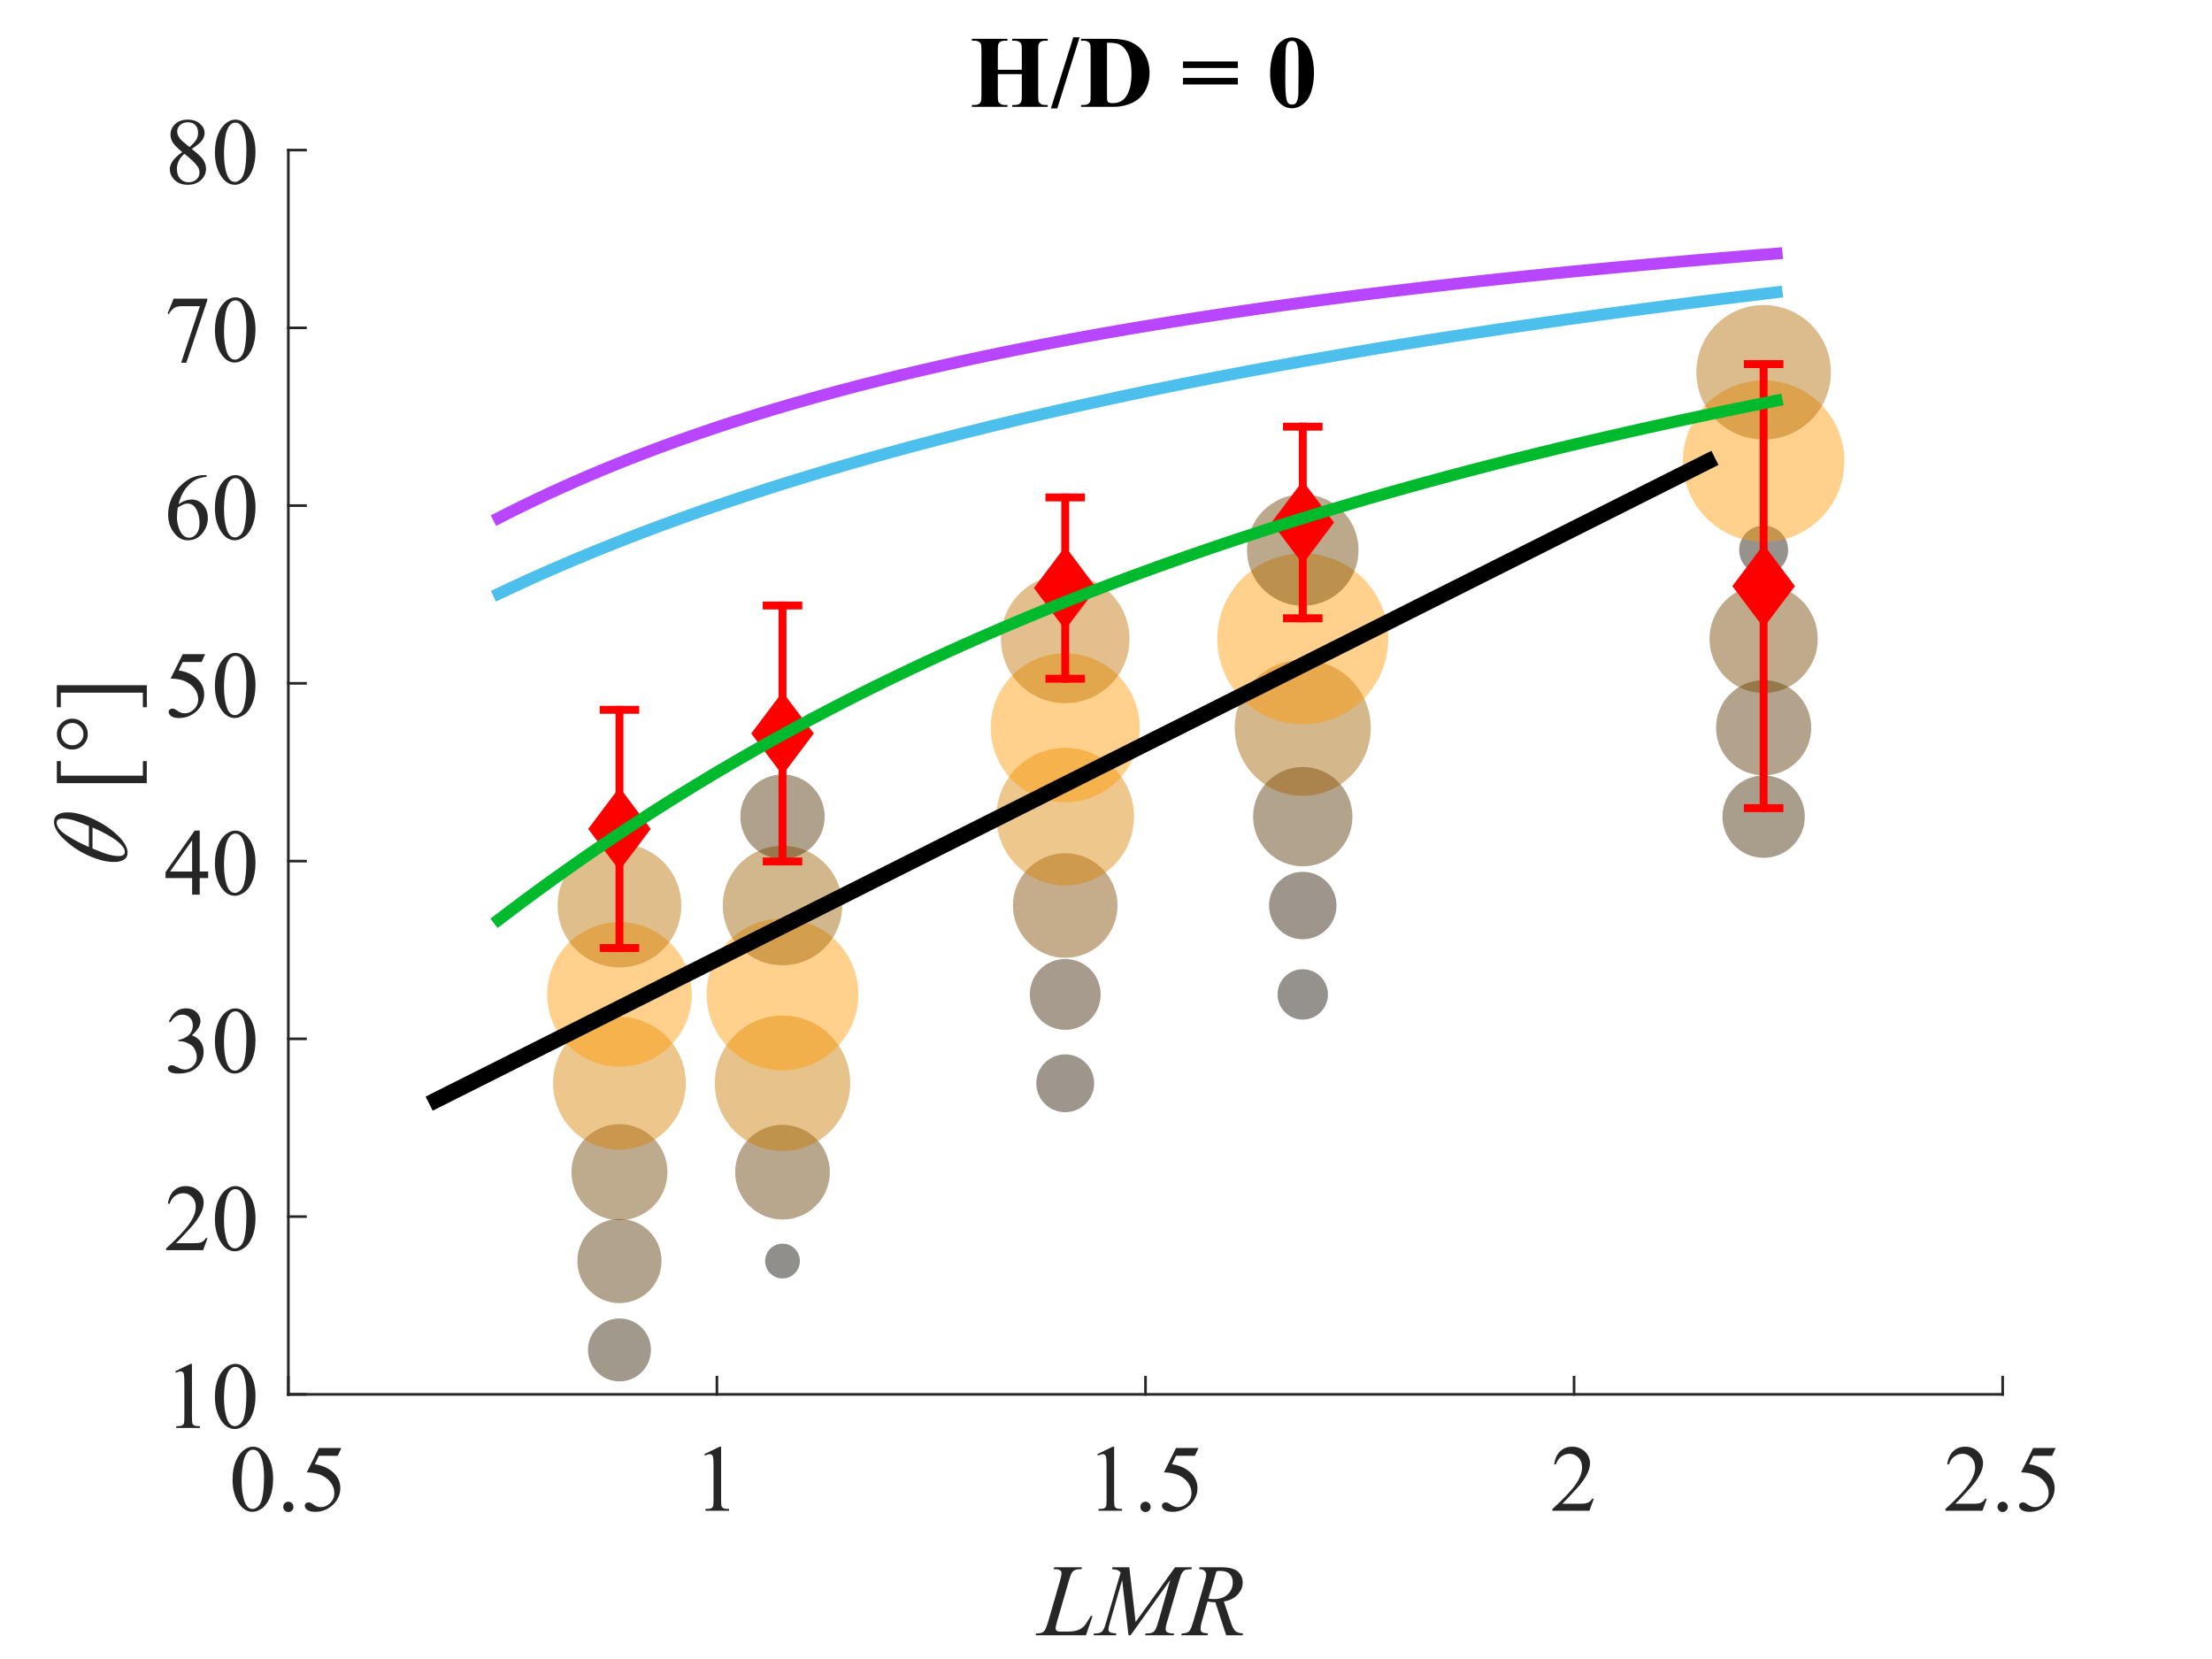 <?xml version="1.0"?>
<!DOCTYPE svg PUBLIC '-//W3C//DTD SVG 1.0//EN'
          'http://www.w3.org/TR/2001/REC-SVG-20010904/DTD/svg10.dtd'>
<svg xmlns:xlink="http://www.w3.org/1999/xlink" style="fill-opacity:1; color-rendering:auto; color-interpolation:auto; text-rendering:auto; stroke:black; stroke-linecap:square; stroke-miterlimit:10; shape-rendering:auto; stroke-opacity:1; fill:black; stroke-dasharray:none; font-weight:normal; stroke-width:1; font-family:'Dialog'; font-style:normal; stroke-linejoin:miter; font-size:12px; stroke-dashoffset:0; image-rendering:auto;" width="560" height="420" xmlns="http://www.w3.org/2000/svg"
><rect width="100%" height="100%" fill="#333333" stroke="none"/><!--Generated by the Batik Graphics2D SVG Generator--><defs id="genericDefs"
  /><g
  ><defs id="defs1"
    ><clipPath clipPathUnits="userSpaceOnUse" id="clipPath1"
      ><path d="M0 0 L560 0 L560 420 L0 420 L0 0 Z"
      /></clipPath
    ></defs
    ><g style="fill:white; stroke:white;"
    ><rect x="0" y="0" width="560" style="clip-path:url(#clipPath1); stroke:none;" height="420"
    /></g
    ><g style="fill:white; text-rendering:optimizeSpeed; color-rendering:optimizeSpeed; image-rendering:optimizeSpeed; shape-rendering:crispEdges; stroke:white; color-interpolation:sRGB;"
    ><rect x="0" width="560" height="420" y="0" style="stroke:none;"
      /><path style="stroke:none;" d="M73 353 L507 353 L507 38 L73 38 Z"
    /></g
    ><g style="fill:rgb(38,38,38); text-rendering:geometricPrecision; image-rendering:optimizeQuality; color-rendering:optimizeQuality; stroke-linejoin:round; stroke:rgb(38,38,38); color-interpolation:linearRGB; stroke-width:0.667;"
    ><line y2="353" style="fill:none;" x1="73" x2="507" y1="353"
      /><line y2="348.66" style="fill:none;" x1="73" x2="73" y1="353"
      /><line y2="348.66" style="fill:none;" x1="181.5" x2="181.5" y1="353"
      /><line y2="348.66" style="fill:none;" x1="290" x2="290" y1="353"
      /><line y2="348.66" style="fill:none;" x1="398.5" x2="398.5" y1="353"
      /><line y2="348.66" style="fill:none;" x1="507" x2="507" y1="353"
    /></g
    ><g transform="translate(73,360.467)" style="font-size:24px; fill:rgb(38,38,38); text-rendering:geometricPrecision; image-rendering:optimizeQuality; color-rendering:optimizeQuality; font-family:'Times New Roman'; stroke:rgb(38,38,38); color-interpolation:linearRGB;"
    ><path style="stroke:none;" d="M-14.125 14.141 Q-14.125 11.422 -13.305 9.461 Q-12.484 7.5 -11.125 6.547 Q-10.078 5.781 -8.953 5.781 Q-7.125 5.781 -5.672 7.641 Q-3.859 9.953 -3.859 13.906 Q-3.859 16.672 -4.656 18.602 Q-5.453 20.531 -6.688 21.406 Q-7.922 22.281 -9.062 22.281 Q-11.344 22.281 -12.859 19.594 Q-14.125 17.328 -14.125 14.141 ZM-11.828 14.438 Q-11.828 17.719 -11.031 19.797 Q-10.359 21.547 -9.031 21.547 Q-8.406 21.547 -7.727 20.977 Q-7.047 20.406 -6.688 19.062 Q-6.156 17.047 -6.156 13.391 Q-6.156 10.672 -6.719 8.844 Q-7.141 7.5 -7.797 6.938 Q-8.281 6.547 -8.969 6.547 Q-9.766 6.547 -10.375 7.266 Q-11.219 8.234 -11.523 10.32 Q-11.828 12.406 -11.828 14.438 ZM0 19.719 Q0.547 19.719 0.922 20.102 Q1.297 20.484 1.297 21.031 Q1.297 21.562 0.922 21.945 Q0.547 22.328 0 22.328 Q-0.531 22.328 -0.914 21.945 Q-1.297 21.562 -1.297 21.031 Q-1.297 20.469 -0.914 20.094 Q-0.531 19.719 0 19.719 ZM13.422 6.109 L12.5 8.094 L7.719 8.094 L6.688 10.234 Q9.781 10.688 11.609 12.547 Q13.156 14.141 13.156 16.297 Q13.156 17.547 12.648 18.609 Q12.141 19.672 11.367 20.422 Q10.594 21.172 9.641 21.641 Q8.297 22.281 6.875 22.281 Q5.453 22.281 4.805 21.797 Q4.156 21.312 4.156 20.719 Q4.156 20.391 4.422 20.141 Q4.688 19.891 5.094 19.891 Q5.406 19.891 5.633 19.984 Q5.859 20.078 6.406 20.469 Q7.297 21.078 8.188 21.078 Q9.562 21.078 10.602 20.039 Q11.641 19 11.641 17.516 Q11.641 16.062 10.711 14.82 Q9.781 13.578 8.156 12.891 Q6.875 12.359 4.672 12.281 L7.719 6.109 L13.422 6.109 Z"
    /></g
    ><g transform="translate(181.5,360.467)" style="font-size:24px; fill:rgb(38,38,38); text-rendering:geometricPrecision; image-rendering:optimizeQuality; color-rendering:optimizeQuality; font-family:'Times New Roman'; stroke:rgb(38,38,38); color-interpolation:linearRGB;"
    ><path style="stroke:none;" d="M-3.188 7.672 L0.688 5.781 L1.062 5.781 L1.062 19.203 Q1.062 20.531 1.18 20.859 Q1.297 21.188 1.648 21.367 Q2 21.547 3.078 21.562 L3.078 22 L-2.906 22 L-2.906 21.562 Q-1.781 21.547 -1.453 21.375 Q-1.125 21.203 -0.992 20.914 Q-0.859 20.625 -0.859 19.203 L-0.859 10.625 Q-0.859 8.891 -0.984 8.391 Q-1.062 8.016 -1.281 7.844 Q-1.5 7.672 -1.797 7.672 Q-2.234 7.672 -3.016 8.031 L-3.188 7.672 Z"
    /></g
    ><g transform="translate(290,360.467)" style="font-size:24px; fill:rgb(38,38,38); text-rendering:geometricPrecision; image-rendering:optimizeQuality; color-rendering:optimizeQuality; font-family:'Times New Roman'; stroke:rgb(38,38,38); color-interpolation:linearRGB;"
    ><path style="stroke:none;" d="M-12.188 7.672 L-8.312 5.781 L-7.938 5.781 L-7.938 19.203 Q-7.938 20.531 -7.82 20.859 Q-7.703 21.188 -7.352 21.367 Q-7 21.547 -5.922 21.562 L-5.922 22 L-11.906 22 L-11.906 21.562 Q-10.781 21.547 -10.453 21.375 Q-10.125 21.203 -9.992 20.914 Q-9.859 20.625 -9.859 19.203 L-9.859 10.625 Q-9.859 8.891 -9.984 8.391 Q-10.062 8.016 -10.281 7.844 Q-10.5 7.672 -10.797 7.672 Q-11.234 7.672 -12.016 8.031 L-12.188 7.672 ZM0 19.719 Q0.547 19.719 0.922 20.102 Q1.297 20.484 1.297 21.031 Q1.297 21.562 0.922 21.945 Q0.547 22.328 0 22.328 Q-0.531 22.328 -0.914 21.945 Q-1.297 21.562 -1.297 21.031 Q-1.297 20.469 -0.914 20.094 Q-0.531 19.719 0 19.719 ZM13.422 6.109 L12.5 8.094 L7.719 8.094 L6.688 10.234 Q9.781 10.688 11.609 12.547 Q13.156 14.141 13.156 16.297 Q13.156 17.547 12.648 18.609 Q12.141 19.672 11.367 20.422 Q10.594 21.172 9.641 21.641 Q8.297 22.281 6.875 22.281 Q5.453 22.281 4.805 21.797 Q4.156 21.312 4.156 20.719 Q4.156 20.391 4.422 20.141 Q4.688 19.891 5.094 19.891 Q5.406 19.891 5.633 19.984 Q5.859 20.078 6.406 20.469 Q7.297 21.078 8.188 21.078 Q9.562 21.078 10.602 20.039 Q11.641 19 11.641 17.516 Q11.641 16.062 10.711 14.82 Q9.781 13.578 8.156 12.891 Q6.875 12.359 4.672 12.281 L7.719 6.109 L13.422 6.109 Z"
    /></g
    ><g transform="translate(398.5,360.467)" style="font-size:24px; fill:rgb(38,38,38); text-rendering:geometricPrecision; image-rendering:optimizeQuality; color-rendering:optimizeQuality; font-family:'Times New Roman'; stroke:rgb(38,38,38); color-interpolation:linearRGB;"
    ><path style="stroke:none;" d="M5 18.938 L3.891 22 L-5.484 22 L-5.484 21.562 Q-1.344 17.797 0.344 15.406 Q2.031 13.016 2.031 11.031 Q2.031 9.516 1.102 8.547 Q0.172 7.578 -1.109 7.578 Q-2.281 7.578 -3.211 8.258 Q-4.141 8.938 -4.594 10.266 L-5.031 10.266 Q-4.734 8.094 -3.523 6.938 Q-2.312 5.781 -0.484 5.781 Q1.438 5.781 2.734 7.023 Q4.031 8.266 4.031 9.953 Q4.031 11.156 3.469 12.359 Q2.609 14.266 0.656 16.391 Q-2.266 19.578 -2.984 20.234 L1.156 20.234 Q2.422 20.234 2.938 20.141 Q3.453 20.047 3.859 19.758 Q4.266 19.469 4.578 18.938 L5 18.938 Z"
    /></g
    ><g transform="translate(507,360.467)" style="font-size:24px; fill:rgb(38,38,38); text-rendering:geometricPrecision; image-rendering:optimizeQuality; color-rendering:optimizeQuality; font-family:'Times New Roman'; stroke:rgb(38,38,38); color-interpolation:linearRGB;"
    ><path style="stroke:none;" d="M-4 18.938 L-5.109 22 L-14.484 22 L-14.484 21.562 Q-10.344 17.797 -8.656 15.406 Q-6.969 13.016 -6.969 11.031 Q-6.969 9.516 -7.898 8.547 Q-8.828 7.578 -10.109 7.578 Q-11.281 7.578 -12.211 8.258 Q-13.141 8.938 -13.594 10.266 L-14.031 10.266 Q-13.734 8.094 -12.523 6.938 Q-11.312 5.781 -9.484 5.781 Q-7.562 5.781 -6.266 7.023 Q-4.969 8.266 -4.969 9.953 Q-4.969 11.156 -5.531 12.359 Q-6.391 14.266 -8.344 16.391 Q-11.266 19.578 -11.984 20.234 L-7.844 20.234 Q-6.578 20.234 -6.062 20.141 Q-5.547 20.047 -5.141 19.758 Q-4.734 19.469 -4.422 18.938 L-4 18.938 ZM0 19.719 Q0.547 19.719 0.922 20.102 Q1.297 20.484 1.297 21.031 Q1.297 21.562 0.922 21.945 Q0.547 22.328 0 22.328 Q-0.531 22.328 -0.914 21.945 Q-1.297 21.562 -1.297 21.031 Q-1.297 20.469 -0.914 20.094 Q-0.531 19.719 0 19.719 ZM13.422 6.109 L12.5 8.094 L7.719 8.094 L6.688 10.234 Q9.781 10.688 11.609 12.547 Q13.156 14.141 13.156 16.297 Q13.156 17.547 12.648 18.609 Q12.141 19.672 11.367 20.422 Q10.594 21.172 9.641 21.641 Q8.297 22.281 6.875 22.281 Q5.453 22.281 4.805 21.797 Q4.156 21.312 4.156 20.719 Q4.156 20.391 4.422 20.141 Q4.688 19.891 5.094 19.891 Q5.406 19.891 5.633 19.984 Q5.859 20.078 6.406 20.469 Q7.297 21.078 8.188 21.078 Q9.562 21.078 10.602 20.039 Q11.641 19 11.641 17.516 Q11.641 16.062 10.711 14.82 Q9.781 13.578 8.156 12.891 Q6.875 12.359 4.672 12.281 L7.719 6.109 L13.422 6.109 Z"
    /></g
    ><g transform="translate(263,414)" style="font-size:26.4px; fill:rgb(38,38,38); text-rendering:geometricPrecision; image-rendering:optimizeQuality; color-rendering:optimizeQuality; font-family:'Times New Roman'; font-style:italic; stroke:rgb(38,38,38); color-interpolation:linearRGB;"
    ><path style="stroke:none;" d="M11.922 0 L-0.844 0 L-0.656 -0.469 Q0.359 -0.5 0.703 -0.641 Q1.234 -0.859 1.484 -1.234 Q1.875 -1.812 2.328 -3.344 L5.359 -13.812 Q5.734 -15.109 5.734 -15.719 Q5.734 -16.203 5.391 -16.469 Q5.047 -16.734 4.078 -16.734 Q3.859 -16.734 3.734 -16.75 L3.891 -17.219 L10.906 -17.219 L10.797 -16.75 Q9.625 -16.75 9.133 -16.516 Q8.641 -16.281 8.297 -15.766 Q8.078 -15.422 7.547 -13.641 L4.578 -3.344 Q4.234 -2.172 4.234 -1.719 Q4.234 -1.406 4.578 -1.125 Q4.781 -0.938 5.547 -0.938 L7.219 -0.938 Q9.031 -0.938 10.094 -1.391 Q10.875 -1.734 11.547 -2.422 Q11.891 -2.812 12.797 -4.312 L13.125 -4.891 L13.594 -4.891 L11.922 0 ZM22.903 -17.219 L24.497 -3.359 L34.481 -17.219 L38.684 -17.219 L38.684 -16.75 Q37.325 -16.656 37.075 -16.562 Q36.653 -16.406 36.309 -15.906 Q35.965 -15.406 35.559 -14 L32.372 -3.078 Q32.09 -2.141 32.09 -1.594 Q32.09 -1.094 32.434 -0.844 Q32.919 -0.469 33.95 -0.469 L34.262 -0.469 L34.137 0 L26.887 0 L27.028 -0.469 L27.372 -0.469 Q28.325 -0.469 28.84 -0.75 Q29.231 -0.953 29.544 -1.516 Q29.856 -2.078 30.419 -4.031 L33.262 -14 L23.215 0 L22.7 0 L21.09 -14 L18.028 -3.359 Q17.622 -2 17.622 -1.531 Q17.622 -1.047 17.965 -0.805 Q18.309 -0.562 19.637 -0.469 L19.497 0 L13.825 0 L13.95 -0.469 L14.293 -0.469 Q15.559 -0.469 16.122 -1.109 Q16.528 -1.562 16.965 -3.078 L20.715 -15.922 Q20.294 -16.359 19.911 -16.508 Q19.528 -16.656 18.497 -16.75 L18.637 -17.219 L22.903 -17.219 ZM47.436 0 L44.686 -8.359 Q43.717 -8.359 42.702 -8.562 L41.217 -3.359 Q40.936 -2.344 40.936 -1.641 Q40.936 -1.109 41.295 -0.797 Q41.577 -0.578 42.827 -0.469 L42.702 0 L36.045 0 L36.186 -0.469 Q37.123 -0.516 37.452 -0.656 Q37.967 -0.875 38.217 -1.25 Q38.623 -1.844 39.061 -3.359 L42.077 -13.75 Q42.373 -14.797 42.373 -15.359 Q42.373 -15.953 41.897 -16.359 Q41.42 -16.766 40.53 -16.75 L40.686 -17.219 L46.295 -17.219 Q49.123 -17.219 50.366 -16.148 Q51.608 -15.078 51.608 -13.344 Q51.608 -11.688 50.334 -10.305 Q49.061 -8.922 46.827 -8.562 L48.514 -3.516 Q49.123 -1.656 49.733 -1.102 Q50.342 -0.547 51.702 -0.469 L51.561 0 L47.436 0 ZM42.92 -9.281 Q43.733 -9.172 44.373 -9.172 Q46.561 -9.172 47.827 -10.383 Q49.092 -11.594 49.092 -13.391 Q49.092 -14.797 48.303 -15.547 Q47.514 -16.297 45.92 -16.297 Q45.514 -16.297 44.952 -16.203 L42.92 -9.281 Z"
    /></g
    ><g style="fill:rgb(38,38,38); text-rendering:geometricPrecision; image-rendering:optimizeQuality; color-rendering:optimizeQuality; stroke-linejoin:round; stroke:rgb(38,38,38); color-interpolation:linearRGB; stroke-width:0.667;"
    ><line y2="38" style="fill:none;" x1="73" x2="73" y1="353"
      /><line y2="353" style="fill:none;" x1="73" x2="77.34" y1="353"
      /><line y2="308" style="fill:none;" x1="73" x2="77.34" y1="308"
      /><line y2="263" style="fill:none;" x1="73" x2="77.34" y1="263"
      /><line y2="218" style="fill:none;" x1="73" x2="77.34" y1="218"
      /><line y2="173" style="fill:none;" x1="73" x2="77.34" y1="173"
      /><line y2="128" style="fill:none;" x1="73" x2="77.34" y1="128"
      /><line y2="83" style="fill:none;" x1="73" x2="77.34" y1="83"
      /><line y2="38" style="fill:none;" x1="73" x2="77.34" y1="38"
    /></g
    ><g transform="translate(65.533,353)" style="font-size:24px; fill:rgb(38,38,38); text-rendering:geometricPrecision; image-rendering:optimizeQuality; color-rendering:optimizeQuality; font-family:'Times New Roman'; stroke:rgb(38,38,38); color-interpolation:linearRGB;"
    ><path style="stroke:none;" d="M-21.188 -5.828 L-17.312 -7.719 L-16.938 -7.719 L-16.938 5.703 Q-16.938 7.031 -16.82 7.359 Q-16.703 7.688 -16.352 7.867 Q-16 8.047 -14.922 8.062 L-14.922 8.5 L-20.906 8.5 L-20.906 8.062 Q-19.781 8.047 -19.453 7.875 Q-19.125 7.703 -18.992 7.414 Q-18.859 7.125 -18.859 5.703 L-18.859 -2.875 Q-18.859 -4.609 -18.984 -5.109 Q-19.062 -5.484 -19.281 -5.656 Q-19.5 -5.828 -19.797 -5.828 Q-20.234 -5.828 -21.016 -5.469 L-21.188 -5.828 ZM-11.125 0.641 Q-11.125 -2.078 -10.305 -4.039 Q-9.484 -6 -8.125 -6.953 Q-7.078 -7.719 -5.953 -7.719 Q-4.125 -7.719 -2.672 -5.859 Q-0.859 -3.547 -0.859 0.406 Q-0.859 3.172 -1.656 5.102 Q-2.453 7.031 -3.688 7.906 Q-4.922 8.781 -6.062 8.781 Q-8.344 8.781 -9.859 6.094 Q-11.125 3.828 -11.125 0.641 ZM-8.828 0.938 Q-8.828 4.219 -8.031 6.297 Q-7.359 8.047 -6.031 8.047 Q-5.406 8.047 -4.727 7.477 Q-4.047 6.906 -3.688 5.562 Q-3.156 3.547 -3.156 -0.109 Q-3.156 -2.828 -3.719 -4.656 Q-4.141 -6 -4.797 -6.562 Q-5.281 -6.953 -5.969 -6.953 Q-6.766 -6.953 -7.375 -6.234 Q-8.219 -5.266 -8.523 -3.18 Q-8.828 -1.094 -8.828 0.938 Z"
    /></g
    ><g transform="translate(65.533,308)" style="font-size:24px; fill:rgb(38,38,38); text-rendering:geometricPrecision; image-rendering:optimizeQuality; color-rendering:optimizeQuality; font-family:'Times New Roman'; stroke:rgb(38,38,38); color-interpolation:linearRGB;"
    ><path style="stroke:none;" d="M-13 5.438 L-14.109 8.5 L-23.484 8.5 L-23.484 8.062 Q-19.344 4.297 -17.656 1.906 Q-15.969 -0.484 -15.969 -2.469 Q-15.969 -3.984 -16.898 -4.953 Q-17.828 -5.922 -19.109 -5.922 Q-20.281 -5.922 -21.211 -5.242 Q-22.141 -4.562 -22.594 -3.234 L-23.031 -3.234 Q-22.734 -5.406 -21.523 -6.562 Q-20.312 -7.719 -18.484 -7.719 Q-16.562 -7.719 -15.266 -6.477 Q-13.969 -5.234 -13.969 -3.547 Q-13.969 -2.344 -14.531 -1.141 Q-15.391 0.766 -17.344 2.891 Q-20.266 6.078 -20.984 6.734 L-16.844 6.734 Q-15.578 6.734 -15.062 6.641 Q-14.547 6.547 -14.141 6.258 Q-13.734 5.969 -13.422 5.438 L-13 5.438 ZM-11.125 0.641 Q-11.125 -2.078 -10.305 -4.039 Q-9.484 -6 -8.125 -6.953 Q-7.078 -7.719 -5.953 -7.719 Q-4.125 -7.719 -2.672 -5.859 Q-0.859 -3.547 -0.859 0.406 Q-0.859 3.172 -1.656 5.102 Q-2.453 7.031 -3.688 7.906 Q-4.922 8.781 -6.062 8.781 Q-8.344 8.781 -9.859 6.094 Q-11.125 3.828 -11.125 0.641 ZM-8.828 0.938 Q-8.828 4.219 -8.031 6.297 Q-7.359 8.047 -6.031 8.047 Q-5.406 8.047 -4.727 7.477 Q-4.047 6.906 -3.688 5.562 Q-3.156 3.547 -3.156 -0.109 Q-3.156 -2.828 -3.719 -4.656 Q-4.141 -6 -4.797 -6.562 Q-5.281 -6.953 -5.969 -6.953 Q-6.766 -6.953 -7.375 -6.234 Q-8.219 -5.266 -8.523 -3.18 Q-8.828 -1.094 -8.828 0.938 Z"
    /></g
    ><g transform="translate(65.533,263)" style="font-size:24px; fill:rgb(38,38,38); text-rendering:geometricPrecision; image-rendering:optimizeQuality; color-rendering:optimizeQuality; font-family:'Times New Roman'; stroke:rgb(38,38,38); color-interpolation:linearRGB;"
    ><path style="stroke:none;" d="M-22.781 -4.375 Q-22.094 -5.969 -21.062 -6.844 Q-20.031 -7.719 -18.484 -7.719 Q-16.562 -7.719 -15.547 -6.484 Q-14.781 -5.547 -14.781 -4.5 Q-14.781 -2.766 -16.953 -0.906 Q-15.484 -0.344 -14.734 0.727 Q-13.984 1.797 -13.984 3.234 Q-13.984 5.297 -15.297 6.812 Q-17.016 8.781 -20.266 8.781 Q-21.859 8.781 -22.445 8.383 Q-23.031 7.984 -23.031 7.531 Q-23.031 7.188 -22.75 6.93 Q-22.469 6.672 -22.094 6.672 Q-21.797 6.672 -21.484 6.766 Q-21.297 6.828 -20.594 7.195 Q-19.891 7.562 -19.609 7.625 Q-19.188 7.766 -18.688 7.766 Q-17.5 7.766 -16.609 6.836 Q-15.719 5.906 -15.719 4.641 Q-15.719 3.719 -16.141 2.844 Q-16.438 2.188 -16.797 1.844 Q-17.312 1.375 -18.188 0.992 Q-19.062 0.609 -19.984 0.609 L-20.359 0.609 L-20.359 0.266 Q-19.422 0.141 -18.492 -0.406 Q-17.562 -0.953 -17.141 -1.727 Q-16.719 -2.5 -16.719 -3.438 Q-16.719 -4.641 -17.477 -5.383 Q-18.234 -6.125 -19.359 -6.125 Q-21.172 -6.125 -22.391 -4.188 L-22.781 -4.375 ZM-11.125 0.641 Q-11.125 -2.078 -10.305 -4.039 Q-9.484 -6 -8.125 -6.953 Q-7.078 -7.719 -5.953 -7.719 Q-4.125 -7.719 -2.672 -5.859 Q-0.859 -3.547 -0.859 0.406 Q-0.859 3.172 -1.656 5.102 Q-2.453 7.031 -3.688 7.906 Q-4.922 8.781 -6.062 8.781 Q-8.344 8.781 -9.859 6.094 Q-11.125 3.828 -11.125 0.641 ZM-8.828 0.938 Q-8.828 4.219 -8.031 6.297 Q-7.359 8.047 -6.031 8.047 Q-5.406 8.047 -4.727 7.477 Q-4.047 6.906 -3.688 5.562 Q-3.156 3.547 -3.156 -0.109 Q-3.156 -2.828 -3.719 -4.656 Q-4.141 -6 -4.797 -6.562 Q-5.281 -6.953 -5.969 -6.953 Q-6.766 -6.953 -7.375 -6.234 Q-8.219 -5.266 -8.523 -3.18 Q-8.828 -1.094 -8.828 0.938 Z"
    /></g
    ><g transform="translate(65.533,218)" style="font-size:24px; fill:rgb(38,38,38); text-rendering:geometricPrecision; image-rendering:optimizeQuality; color-rendering:optimizeQuality; font-family:'Times New Roman'; stroke:rgb(38,38,38); color-interpolation:linearRGB;"
    ><path style="stroke:none;" d="M-12.828 2.641 L-12.828 4.297 L-14.969 4.297 L-14.969 8.5 L-16.891 8.5 L-16.891 4.297 L-23.625 4.297 L-23.625 2.797 L-16.25 -7.719 L-14.969 -7.719 L-14.969 2.641 L-12.828 2.641 ZM-16.891 2.641 L-16.891 -5.25 L-22.469 2.641 L-16.891 2.641 ZM-11.125 0.641 Q-11.125 -2.078 -10.305 -4.039 Q-9.484 -6 -8.125 -6.953 Q-7.078 -7.719 -5.953 -7.719 Q-4.125 -7.719 -2.672 -5.859 Q-0.859 -3.547 -0.859 0.406 Q-0.859 3.172 -1.656 5.102 Q-2.453 7.031 -3.688 7.906 Q-4.922 8.781 -6.062 8.781 Q-8.344 8.781 -9.859 6.094 Q-11.125 3.828 -11.125 0.641 ZM-8.828 0.938 Q-8.828 4.219 -8.031 6.297 Q-7.359 8.047 -6.031 8.047 Q-5.406 8.047 -4.727 7.477 Q-4.047 6.906 -3.688 5.562 Q-3.156 3.547 -3.156 -0.109 Q-3.156 -2.828 -3.719 -4.656 Q-4.141 -6 -4.797 -6.562 Q-5.281 -6.953 -5.969 -6.953 Q-6.766 -6.953 -7.375 -6.234 Q-8.219 -5.266 -8.523 -3.18 Q-8.828 -1.094 -8.828 0.938 Z"
    /></g
    ><g transform="translate(65.533,173)" style="font-size:24px; fill:rgb(38,38,38); text-rendering:geometricPrecision; image-rendering:optimizeQuality; color-rendering:optimizeQuality; font-family:'Times New Roman'; stroke:rgb(38,38,38); color-interpolation:linearRGB;"
    ><path style="stroke:none;" d="M-13.578 -7.391 L-14.5 -5.406 L-19.281 -5.406 L-20.312 -3.266 Q-17.219 -2.812 -15.391 -0.953 Q-13.844 0.641 -13.844 2.797 Q-13.844 4.047 -14.352 5.109 Q-14.859 6.172 -15.633 6.922 Q-16.406 7.672 -17.359 8.141 Q-18.703 8.781 -20.125 8.781 Q-21.547 8.781 -22.195 8.297 Q-22.844 7.812 -22.844 7.219 Q-22.844 6.891 -22.578 6.641 Q-22.312 6.391 -21.906 6.391 Q-21.594 6.391 -21.367 6.484 Q-21.141 6.578 -20.594 6.969 Q-19.703 7.578 -18.812 7.578 Q-17.438 7.578 -16.398 6.539 Q-15.359 5.5 -15.359 4.016 Q-15.359 2.562 -16.289 1.32 Q-17.219 0.078 -18.844 -0.609 Q-20.125 -1.141 -22.328 -1.219 L-19.281 -7.391 L-13.578 -7.391 ZM-11.125 0.641 Q-11.125 -2.078 -10.305 -4.039 Q-9.484 -6 -8.125 -6.953 Q-7.078 -7.719 -5.953 -7.719 Q-4.125 -7.719 -2.672 -5.859 Q-0.859 -3.547 -0.859 0.406 Q-0.859 3.172 -1.656 5.102 Q-2.453 7.031 -3.688 7.906 Q-4.922 8.781 -6.062 8.781 Q-8.344 8.781 -9.859 6.094 Q-11.125 3.828 -11.125 0.641 ZM-8.828 0.938 Q-8.828 4.219 -8.031 6.297 Q-7.359 8.047 -6.031 8.047 Q-5.406 8.047 -4.727 7.477 Q-4.047 6.906 -3.688 5.562 Q-3.156 3.547 -3.156 -0.109 Q-3.156 -2.828 -3.719 -4.656 Q-4.141 -6 -4.797 -6.562 Q-5.281 -6.953 -5.969 -6.953 Q-6.766 -6.953 -7.375 -6.234 Q-8.219 -5.266 -8.523 -3.18 Q-8.828 -1.094 -8.828 0.938 Z"
    /></g
    ><g transform="translate(65.533,128)" style="font-size:24px; fill:rgb(38,38,38); text-rendering:geometricPrecision; image-rendering:optimizeQuality; color-rendering:optimizeQuality; font-family:'Times New Roman'; stroke:rgb(38,38,38); color-interpolation:linearRGB;"
    ><path style="stroke:none;" d="M-13.234 -7.719 L-13.234 -7.281 Q-14.781 -7.141 -15.766 -6.672 Q-16.75 -6.203 -17.703 -5.258 Q-18.656 -4.312 -19.281 -3.148 Q-19.906 -1.984 -20.328 -0.375 Q-18.641 -1.531 -16.938 -1.531 Q-15.312 -1.531 -14.117 -0.219 Q-12.922 1.094 -12.922 3.156 Q-12.922 5.141 -14.125 6.781 Q-15.578 8.781 -17.969 8.781 Q-19.609 8.781 -20.734 7.703 Q-22.969 5.609 -22.969 2.266 Q-22.969 0.125 -22.109 -1.797 Q-21.25 -3.719 -19.664 -5.203 Q-18.078 -6.688 -16.625 -7.203 Q-15.172 -7.719 -13.922 -7.719 L-13.234 -7.719 ZM-20.531 0.484 Q-20.734 2.062 -20.734 3.031 Q-20.734 4.156 -20.32 5.477 Q-19.906 6.797 -19.094 7.578 Q-18.484 8.125 -17.641 8.125 Q-16.609 8.125 -15.812 7.164 Q-15.016 6.203 -15.016 4.422 Q-15.016 2.422 -15.812 0.953 Q-16.609 -0.516 -18.062 -0.516 Q-18.516 -0.516 -19.023 -0.328 Q-19.531 -0.141 -20.531 0.484 ZM-11.125 0.641 Q-11.125 -2.078 -10.305 -4.039 Q-9.484 -6 -8.125 -6.953 Q-7.078 -7.719 -5.953 -7.719 Q-4.125 -7.719 -2.672 -5.859 Q-0.859 -3.547 -0.859 0.406 Q-0.859 3.172 -1.656 5.102 Q-2.453 7.031 -3.688 7.906 Q-4.922 8.781 -6.062 8.781 Q-8.344 8.781 -9.859 6.094 Q-11.125 3.828 -11.125 0.641 ZM-8.828 0.938 Q-8.828 4.219 -8.031 6.297 Q-7.359 8.047 -6.031 8.047 Q-5.406 8.047 -4.727 7.477 Q-4.047 6.906 -3.688 5.562 Q-3.156 3.547 -3.156 -0.109 Q-3.156 -2.828 -3.719 -4.656 Q-4.141 -6 -4.797 -6.562 Q-5.281 -6.953 -5.969 -6.953 Q-6.766 -6.953 -7.375 -6.234 Q-8.219 -5.266 -8.523 -3.18 Q-8.828 -1.094 -8.828 0.938 Z"
    /></g
    ><g transform="translate(65.533,83)" style="font-size:24px; fill:rgb(38,38,38); text-rendering:geometricPrecision; image-rendering:optimizeQuality; color-rendering:optimizeQuality; font-family:'Times New Roman'; stroke:rgb(38,38,38); color-interpolation:linearRGB;"
    ><path style="stroke:none;" d="M-21.578 -7.391 L-13.062 -7.391 L-13.062 -6.953 L-18.359 8.828 L-19.672 8.828 L-14.922 -5.484 L-19.297 -5.484 Q-20.625 -5.484 -21.188 -5.172 Q-22.172 -4.625 -22.766 -3.5 L-23.109 -3.625 L-21.578 -7.391 ZM-11.125 0.641 Q-11.125 -2.078 -10.305 -4.039 Q-9.484 -6 -8.125 -6.953 Q-7.078 -7.719 -5.953 -7.719 Q-4.125 -7.719 -2.672 -5.859 Q-0.859 -3.547 -0.859 0.406 Q-0.859 3.172 -1.656 5.102 Q-2.453 7.031 -3.688 7.906 Q-4.922 8.781 -6.062 8.781 Q-8.344 8.781 -9.859 6.094 Q-11.125 3.828 -11.125 0.641 ZM-8.828 0.938 Q-8.828 4.219 -8.031 6.297 Q-7.359 8.047 -6.031 8.047 Q-5.406 8.047 -4.727 7.477 Q-4.047 6.906 -3.688 5.562 Q-3.156 3.547 -3.156 -0.109 Q-3.156 -2.828 -3.719 -4.656 Q-4.141 -6 -4.797 -6.562 Q-5.281 -6.953 -5.969 -6.953 Q-6.766 -6.953 -7.375 -6.234 Q-8.219 -5.266 -8.523 -3.18 Q-8.828 -1.094 -8.828 0.938 Z"
    /></g
    ><g transform="translate(65.533,38)" style="font-size:24px; fill:rgb(38,38,38); text-rendering:geometricPrecision; image-rendering:optimizeQuality; color-rendering:optimizeQuality; font-family:'Times New Roman'; stroke:rgb(38,38,38); color-interpolation:linearRGB;"
    ><path style="stroke:none;" d="M-19.391 0.5 Q-21.281 -1.047 -21.828 -1.984 Q-22.375 -2.922 -22.375 -3.938 Q-22.375 -5.484 -21.18 -6.602 Q-19.984 -7.719 -18 -7.719 Q-16.078 -7.719 -14.906 -6.68 Q-13.734 -5.641 -13.734 -4.297 Q-13.734 -3.406 -14.367 -2.484 Q-15 -1.562 -17 -0.297 Q-14.938 1.297 -14.266 2.203 Q-13.375 3.406 -13.375 4.719 Q-13.375 6.406 -14.656 7.594 Q-15.938 8.781 -18.016 8.781 Q-20.266 8.781 -21.531 7.359 Q-22.547 6.219 -22.547 4.875 Q-22.547 3.828 -21.836 2.789 Q-21.125 1.75 -19.391 0.5 ZM-17.547 -0.766 Q-16.141 -2.031 -15.766 -2.758 Q-15.391 -3.484 -15.391 -4.422 Q-15.391 -5.641 -16.086 -6.344 Q-16.781 -7.047 -17.969 -7.047 Q-19.172 -7.047 -19.922 -6.352 Q-20.672 -5.656 -20.672 -4.734 Q-20.672 -4.125 -20.359 -3.516 Q-20.047 -2.906 -19.469 -2.359 L-17.547 -0.766 ZM-18.844 0.938 Q-19.812 1.766 -20.281 2.727 Q-20.75 3.688 -20.75 4.812 Q-20.75 6.328 -19.922 7.234 Q-19.094 8.141 -17.828 8.141 Q-16.562 8.141 -15.797 7.43 Q-15.031 6.719 -15.031 5.703 Q-15.031 4.859 -15.484 4.188 Q-16.312 2.938 -18.844 0.938 ZM-11.125 0.641 Q-11.125 -2.078 -10.305 -4.039 Q-9.484 -6 -8.125 -6.953 Q-7.078 -7.719 -5.953 -7.719 Q-4.125 -7.719 -2.672 -5.859 Q-0.859 -3.547 -0.859 0.406 Q-0.859 3.172 -1.656 5.102 Q-2.453 7.031 -3.688 7.906 Q-4.922 8.781 -6.062 8.781 Q-8.344 8.781 -9.859 6.094 Q-11.125 3.828 -11.125 0.641 ZM-8.828 0.938 Q-8.828 4.219 -8.031 6.297 Q-7.359 8.047 -6.031 8.047 Q-5.406 8.047 -4.727 7.477 Q-4.047 6.906 -3.688 5.562 Q-3.156 3.547 -3.156 -0.109 Q-3.156 -2.828 -3.719 -4.656 Q-4.141 -6 -4.797 -6.562 Q-5.281 -6.953 -5.969 -6.953 Q-6.766 -6.953 -7.375 -6.234 Q-8.219 -5.266 -8.523 -3.18 Q-8.828 -1.094 -8.828 0.938 Z"
    /></g
    ><g transform="translate(32,220) rotate(-90)" style="font-size:26.4px; fill:rgb(38,38,38); text-rendering:geometricPrecision; image-rendering:optimizeQuality; color-rendering:optimizeQuality; font-family:'mwb_cmmi10'; font-style:italic; stroke:rgb(38,38,38); color-interpolation:linearRGB;"
    ><path style="stroke:none;" d="M4.141 0.297 Q2.969 0.297 2.406 -0.57 Q1.844 -1.438 1.789 -2.656 Q1.734 -3.875 1.938 -5.062 L1.938 -5.094 Q2.172 -6.391 2.656 -7.781 Q3.141 -9.172 3.852 -10.562 Q4.562 -11.953 5.297 -13.047 Q5.828 -13.812 6.594 -14.75 Q7.359 -15.688 8.242 -16.508 Q9.125 -17.328 10.07 -17.828 Q11.016 -18.328 11.891 -18.328 L11.906 -18.328 Q12.859 -18.328 13.398 -17.812 Q13.938 -17.297 14.148 -16.484 Q14.359 -15.672 14.336 -14.742 Q14.312 -13.812 14.156 -12.969 Q13.812 -11 12.914 -8.953 Q12.016 -6.906 10.75 -4.984 Q10.266 -4.266 9.469 -3.289 Q8.672 -2.312 7.836 -1.539 Q7 -0.766 6.031 -0.234 Q5.062 0.297 4.172 0.297 L4.141 0.297 ZM4.297 -0.391 Q5.172 -0.391 6.125 -1.312 Q7.078 -2.234 7.914 -3.547 Q8.75 -4.859 9.438 -6.242 Q10.125 -7.625 10.5 -8.578 L5.188 -8.578 Q4.5 -6.938 4.062 -5.758 Q3.625 -4.578 3.422 -3.422 Q2.891 -0.391 4.297 -0.391 ZM5.562 -9.5 L10.906 -9.5 Q11.375 -10.641 11.672 -11.406 Q11.969 -12.172 12.234 -13.023 Q12.5 -13.875 12.625 -14.609 Q13.156 -17.656 11.781 -17.656 Q10.125 -17.656 8.461 -15 Q6.797 -12.344 5.562 -9.5 Z"
    /></g
    ><g transform="translate(32,207) rotate(-90)" style="font-size:26.4px; fill:rgb(38,38,38); text-rendering:geometricPrecision; image-rendering:optimizeQuality; color-rendering:optimizeQuality; font-family:'Times New Roman'; stroke:rgb(38,38,38); color-interpolation:linearRGB;"
    ><path style="stroke:none;" d="M14.312 5.156 L8.734 5.156 L8.734 -17.609 L14.312 -17.609 L14.312 -16.609 L10.625 -16.609 L10.625 4.172 L14.312 4.172 L14.312 5.156 Z"
    /></g
    ><g transform="translate(32,191) rotate(-90)" style="font-size:26.4px; fill:rgb(38,38,38); text-rendering:geometricPrecision; image-rendering:optimizeQuality; color-rendering:optimizeQuality; font-family:serif; stroke:rgb(38,38,38); color-interpolation:linearRGB;"
    ><path style="stroke:none;" d="M5.141 -17.594 Q6.781 -17.594 7.914 -16.453 Q9.047 -15.312 9.047 -13.688 Q9.047 -12.078 7.906 -10.93 Q6.766 -9.781 5.141 -9.781 Q3.531 -9.781 2.391 -10.93 Q1.25 -12.078 1.25 -13.688 Q1.25 -15.312 2.383 -16.453 Q3.516 -17.594 5.141 -17.594 ZM5.141 -16.531 Q3.969 -16.531 3.141 -15.703 Q2.312 -14.875 2.312 -13.703 Q2.312 -12.531 3.141 -11.703 Q3.969 -10.875 5.141 -10.875 Q6.312 -10.875 7.141 -11.703 Q7.969 -12.531 7.969 -13.703 Q7.969 -14.875 7.148 -15.703 Q6.328 -16.531 5.141 -16.531 Z"
    /></g
    ><g transform="translate(32,180) rotate(-90)" style="font-size:26.4px; fill:rgb(38,38,38); text-rendering:geometricPrecision; image-rendering:optimizeQuality; color-rendering:optimizeQuality; font-family:'Times New Roman'; stroke:rgb(38,38,38); color-interpolation:linearRGB;"
    ><path style="stroke:none;" d="M0.953 -17.609 L6.531 -17.609 L6.531 5.172 L0.953 5.172 L0.953 4.172 L4.641 4.172 L4.641 -16.609 L0.953 -16.609 L0.953 -17.609 Z"
    /></g
    ><g transform="translate(290,33.05)" style="font-size:26.4px; text-rendering:geometricPrecision; image-rendering:optimizeQuality; color-rendering:optimizeQuality; font-family:'Times New Roman'; color-interpolation:linearRGB; font-weight:bold;"
    ><path style="stroke:none;" d="M-37.391 -14.281 L-37.391 -8.953 Q-37.391 -7.625 -37.242 -7.297 Q-37.094 -6.969 -36.672 -6.719 Q-36.25 -6.469 -35.531 -6.469 L-34.953 -6.469 L-34.953 -6 L-43.953 -6 L-43.953 -6.469 L-43.375 -6.469 Q-42.641 -6.469 -42.172 -6.734 Q-41.844 -6.922 -41.672 -7.344 Q-41.531 -7.656 -41.531 -8.953 L-41.531 -20.266 Q-41.531 -21.594 -41.672 -21.922 Q-41.812 -22.25 -42.234 -22.5 Q-42.656 -22.75 -43.375 -22.75 L-43.953 -22.75 L-43.953 -23.219 L-34.953 -23.219 L-34.953 -22.75 L-35.531 -22.75 Q-36.266 -22.75 -36.734 -22.484 Q-37.062 -22.297 -37.25 -21.875 Q-37.391 -21.562 -37.391 -20.266 L-37.391 -15.391 L-31.312 -15.391 L-31.312 -20.266 Q-31.312 -21.594 -31.453 -21.922 Q-31.594 -22.25 -32.023 -22.5 Q-32.453 -22.75 -33.172 -22.75 L-33.734 -22.75 L-33.734 -23.219 L-24.75 -23.219 L-24.75 -22.75 L-25.297 -22.75 Q-26.062 -22.75 -26.516 -22.484 Q-26.844 -22.297 -27.031 -21.875 Q-27.172 -21.562 -27.172 -20.266 L-27.172 -8.953 Q-27.172 -7.625 -27.031 -7.297 Q-26.891 -6.969 -26.461 -6.719 Q-26.031 -6.469 -25.297 -6.469 L-24.75 -6.469 L-24.75 -6 L-33.734 -6 L-33.734 -6.469 L-33.172 -6.469 Q-32.406 -6.469 -31.969 -6.734 Q-31.641 -6.922 -31.453 -7.344 Q-31.312 -7.656 -31.312 -8.953 L-31.312 -14.281 L-37.391 -14.281 ZM-16.688 -23.609 L-22.328 -5.609 L-23.953 -5.609 L-18.282 -23.609 L-16.688 -23.609 ZM-16.313 -6 L-16.313 -6.469 L-15.735 -6.469 Q-15.001 -6.469 -14.594 -6.703 Q-14.188 -6.938 -14.001 -7.344 Q-13.891 -7.609 -13.891 -8.953 L-13.891 -20.266 Q-13.891 -21.594 -14.032 -21.922 Q-14.172 -22.25 -14.594 -22.5 Q-15.016 -22.75 -15.735 -22.75 L-16.313 -22.75 L-16.313 -23.219 L-8.61 -23.219 Q-5.516 -23.219 -3.641 -22.375 Q-1.344 -21.344 -0.157 -19.266 Q1.031 -17.188 1.031 -14.562 Q1.031 -12.734 0.445 -11.211 Q-0.141 -9.688 -1.071 -8.688 Q-2.001 -7.688 -3.212 -7.086 Q-4.423 -6.484 -6.173 -6.156 Q-6.938 -6 -8.61 -6 L-16.313 -6 ZM-9.751 -22.234 L-9.751 -8.812 Q-9.751 -7.734 -9.649 -7.492 Q-9.547 -7.25 -9.313 -7.125 Q-8.969 -6.938 -8.313 -6.938 Q-6.188 -6.938 -5.079 -8.391 Q-3.547 -10.344 -3.547 -14.453 Q-3.547 -17.766 -4.594 -19.75 Q-5.423 -21.297 -6.719 -21.859 Q-7.626 -22.25 -9.751 -22.234 ZM9.5 -17.484 L23.375 -17.484 L23.375 -15.828 L9.5 -15.828 L9.5 -17.484 ZM9.5 -13.328 L23.375 -13.328 L23.375 -11.672 L9.5 -11.672 L9.5 -13.328 ZM42.654 -14.609 Q42.654 -12.031 41.935 -9.797 Q41.498 -8.422 40.771 -7.547 Q40.044 -6.672 39.115 -6.156 Q38.185 -5.641 37.091 -5.641 Q35.857 -5.641 34.849 -6.281 Q33.841 -6.922 33.076 -8.094 Q32.513 -8.953 32.091 -10.391 Q31.544 -12.328 31.544 -14.406 Q31.544 -17.203 32.341 -19.562 Q32.982 -21.5 34.302 -22.539 Q35.623 -23.578 37.091 -23.578 Q38.591 -23.578 39.896 -22.555 Q41.201 -21.531 41.81 -19.797 Q42.654 -17.422 42.654 -14.609 ZM38.748 -14.641 Q38.748 -19.156 38.701 -19.906 Q38.56 -21.672 38.091 -22.281 Q37.763 -22.688 37.06 -22.688 Q36.513 -22.688 36.201 -22.391 Q35.716 -21.953 35.552 -20.828 Q35.388 -19.703 35.388 -12.984 Q35.388 -9.328 35.654 -8.078 Q35.841 -7.188 36.193 -6.883 Q36.544 -6.578 37.138 -6.578 Q37.763 -6.578 38.091 -6.984 Q38.623 -7.688 38.701 -9.172 L38.748 -14.641 Z"
    /></g
    ><g transform="translate(156.825,341.75)" style="fill-opacity:0.451; fill:rgb(48,29,0); text-rendering:geometricPrecision; color-rendering:optimizeQuality; image-rendering:optimizeQuality; stroke:rgb(48,29,0); color-interpolation:linearRGB; stroke-opacity:0.451;"
    ><circle r="7.967" style="stroke:none;" cx="0" cy="0"
      /><circle transform="translate(0,-22.5)" style="fill:rgb(86,52,0); stroke:none;" r="10.656" cx="0" cy="0"
      /><circle transform="translate(0,-45)" style="fill:rgb(112,67,0); stroke:none;" r="12.152" cx="0" cy="0"
      /><circle transform="translate(0,-67.5)" style="fill:rgb(215,129,0); stroke:none;" r="16.796" cx="0" cy="0"
      /><circle transform="translate(0,-90)" style="fill:rgb(255,153,0); stroke:none;" r="18.3" cx="0" cy="0"
      /><circle transform="translate(0,-112.5)" style="fill:rgb(187,112,0); stroke:none;" r="15.657" cx="0" cy="0"
      /><circle transform="translate(41.278,-22.5)" style="fill:rgb(13,8,0); stroke:none;" r="4.4" cx="0" cy="0"
      /><circle transform="translate(41.278,-45)" style="fill:rgb(99,60,0); stroke:none;" r="11.988" cx="0" cy="0"
      /><circle transform="translate(41.278,-67.5)" style="fill:rgb(203,122,0); stroke:none;" r="17.144" cx="0" cy="0"
      /><circle transform="translate(41.278,-90)" style="fill:rgb(255,153,0); stroke:none;" r="19.202" cx="0" cy="0"
      /><circle transform="translate(41.278,-112.5)" style="fill:rgb(158,95,0); stroke:none;" r="15.123" cx="0" cy="0"
      /><circle transform="translate(41.278,-135)" style="fill:rgb(79,47,0); stroke:none;" r="10.675" cx="0" cy="0"
      /><circle transform="translate(112.851,-67.5)" style="fill:rgb(38,23,0); stroke:none;" r="7.324" cx="0" cy="0"
      /><circle transform="translate(112.851,-90)" style="fill:rgb(58,35,0); stroke:none;" r="8.97" cx="0" cy="0"
      /><circle transform="translate(112.851,-112.5)" style="fill:rgb(126,75,0); stroke:none;" r="13.231" cx="0" cy="0"
      /><circle transform="translate(112.851,-135)" style="fill:rgb(218,131,0); stroke:none;" r="17.421" cx="0" cy="0"
      /><circle transform="translate(112.851,-157.5)" style="fill:rgb(255,153,0); stroke:none;" r="18.853" cx="0" cy="0"
      /><circle transform="translate(112.851,-180)" style="fill:rgb(190,114,0); stroke:none;" r="16.278" cx="0" cy="0"
      /><circle transform="translate(172.989,-90)" style="fill:rgb(22,13,0); stroke:none;" r="6.376" cx="0" cy="0"
      /><circle transform="translate(172.989,-112.5)" style="fill:rgb(40,24,0); stroke:none;" r="8.537" cx="0" cy="0"
      /><circle transform="translate(172.989,-135)" style="fill:rgb(86,52,0); stroke:none;" r="12.574" cx="0" cy="0"
      /><circle transform="translate(172.989,-157.5)" style="fill:rgb(162,97,0); stroke:none;" r="17.222" cx="0" cy="0"
      /><circle transform="translate(172.989,-180)" style="fill:rgb(255,153,0); stroke:none;" r="21.638" cx="0" cy="0"
      /><circle transform="translate(172.989,-202.5)" style="fill:rgb(108,65,0); stroke:none;" r="14.11" cx="0" cy="0"
      /><circle transform="translate(289.665,-135)" style="fill:rgb(66,40,0); stroke:none;" r="10.423" cx="0" cy="0"
      /><circle transform="translate(289.665,-157.5)" style="fill:rgb(89,53,0); stroke:none;" r="12.049" cx="0" cy="0"
      /><circle transform="translate(289.665,-180)" style="fill:rgb(114,69,0); stroke:none;" r="13.696" cx="0" cy="0"
      /><circle transform="translate(289.665,-202.5)" style="fill:rgb(23,14,0); stroke:none;" r="6.197" cx="0" cy="0"
      /><circle transform="translate(289.665,-225)" style="fill:rgb(255,153,0); stroke:none;" r="20.443" cx="0" cy="0"
      /><circle transform="translate(289.665,-247.5)" style="fill:rgb(177,106,0); stroke:none;" r="17.025" cx="0" cy="0"
    /></g
    ><g style="stroke-linecap:butt; text-rendering:geometricPrecision; image-rendering:optimizeQuality; color-rendering:optimizeQuality; stroke-linejoin:bevel; stroke-dasharray:4,4; color-interpolation:linearRGB; stroke-width:4; stroke-miterlimit:1;"
    ><line y2="116.816" style="fill:none;" x1="110.436" x2="432.37" y1="278.501"
    /></g
    ><g style="stroke-linecap:butt; fill:red; text-rendering:geometricPrecision; image-rendering:optimizeQuality; color-rendering:optimizeQuality; stroke-linejoin:round; stroke:red; color-interpolation:linearRGB; stroke-width:2;"
    ><line y2="240.005" style="fill:none;" x1="156.825" x2="156.825" y1="209.855"
      /><line y2="218.09" style="fill:none;" x1="198.103" x2="198.103" y1="185.69"
      /><line y2="171.83" style="fill:none;" x1="269.675" x2="269.675" y1="148.88"
      /><line y2="156.53" style="fill:none;" x1="329.814" x2="329.814" y1="132.275"
      /><line y2="204.59" style="fill:none;" x1="446.49" x2="446.49" y1="148.385"
      /><line y2="179.705" style="fill:none;" x1="156.825" x2="156.825" y1="209.855"
      /><line y2="153.29" style="fill:none;" x1="198.103" x2="198.103" y1="185.69"
      /><line y2="125.93" style="fill:none;" x1="269.675" x2="269.675" y1="148.88"
      /><line y2="108.02" style="fill:none;" x1="329.814" x2="329.814" y1="132.275"
      /><line y2="92.18" style="fill:none;" x1="446.49" x2="446.49" y1="148.385"
    /></g
    ><g transform="translate(156.825,209.855)" style="fill:red; text-rendering:geometricPrecision; color-rendering:optimizeQuality; image-rendering:optimizeQuality; color-interpolation:linearRGB; stroke:red;"
    ><path style="stroke:none;" d="M-6.667 0 L0 8.867 L6.667 0 L0 -8.867 Z"
    /></g
    ><g transform="translate(156.825,209.855)" style="stroke-linecap:butt; fill:red; text-rendering:geometricPrecision; color-rendering:optimizeQuality; image-rendering:optimizeQuality; stroke:red; color-interpolation:linearRGB; stroke-width:2;"
    ><path style="fill:none;" d="M-6.667 0 L0 8.867 L6.667 0 L0 -8.867 Z"
    /></g
    ><g transform="translate(198.103,185.69)" style="fill:red; text-rendering:geometricPrecision; color-rendering:optimizeQuality; image-rendering:optimizeQuality; color-interpolation:linearRGB; stroke:red;"
    ><path style="stroke:none;" d="M-6.667 0 L0 8.867 L6.667 0 L0 -8.867 Z"
    /></g
    ><g transform="translate(198.103,185.69)" style="stroke-linecap:butt; fill:red; text-rendering:geometricPrecision; color-rendering:optimizeQuality; image-rendering:optimizeQuality; stroke:red; color-interpolation:linearRGB; stroke-width:2;"
    ><path style="fill:none;" d="M-6.667 0 L0 8.867 L6.667 0 L0 -8.867 Z"
    /></g
    ><g transform="translate(269.675,148.88)" style="fill:red; text-rendering:geometricPrecision; color-rendering:optimizeQuality; image-rendering:optimizeQuality; color-interpolation:linearRGB; stroke:red;"
    ><path style="stroke:none;" d="M-6.667 0 L0 8.867 L6.667 0 L0 -8.867 Z"
    /></g
    ><g transform="translate(269.675,148.88)" style="stroke-linecap:butt; fill:red; text-rendering:geometricPrecision; color-rendering:optimizeQuality; image-rendering:optimizeQuality; stroke:red; color-interpolation:linearRGB; stroke-width:2;"
    ><path style="fill:none;" d="M-6.667 0 L0 8.867 L6.667 0 L0 -8.867 Z"
    /></g
    ><g transform="translate(329.814,132.275)" style="fill:red; text-rendering:geometricPrecision; color-rendering:optimizeQuality; image-rendering:optimizeQuality; color-interpolation:linearRGB; stroke:red;"
    ><path style="stroke:none;" d="M-6.667 0 L0 8.867 L6.667 0 L0 -8.867 Z"
    /></g
    ><g transform="translate(329.814,132.275)" style="stroke-linecap:butt; fill:red; text-rendering:geometricPrecision; color-rendering:optimizeQuality; image-rendering:optimizeQuality; stroke:red; color-interpolation:linearRGB; stroke-width:2;"
    ><path style="fill:none;" d="M-6.667 0 L0 8.867 L6.667 0 L0 -8.867 Z"
    /></g
    ><g transform="translate(446.49,148.385)" style="fill:red; text-rendering:geometricPrecision; color-rendering:optimizeQuality; image-rendering:optimizeQuality; color-interpolation:linearRGB; stroke:red;"
    ><path style="stroke:none;" d="M-6.667 0 L0 8.867 L6.667 0 L0 -8.867 Z"
    /></g
    ><g transform="translate(446.49,148.385)" style="stroke-linecap:butt; fill:red; text-rendering:geometricPrecision; color-rendering:optimizeQuality; image-rendering:optimizeQuality; stroke:red; color-interpolation:linearRGB; stroke-width:2;"
    ><path style="fill:none;" d="M-6.667 0 L0 8.867 L6.667 0 L0 -8.867 Z"
    /></g
    ><g transform="translate(156.825,240.005)" style="fill:red; text-rendering:geometricPrecision; color-rendering:optimizeQuality; image-rendering:optimizeQuality; color-interpolation:linearRGB; stroke:red;"
    ><path style="stroke:none;" d="M-4 0 L4 0"
    /></g
    ><g transform="translate(156.825,240.005)" style="stroke-linecap:butt; fill:red; text-rendering:geometricPrecision; color-rendering:optimizeQuality; image-rendering:optimizeQuality; stroke:red; color-interpolation:linearRGB; stroke-width:2;"
    ><path style="fill:none;" d="M-4 0 L4 0"
    /></g
    ><g transform="translate(198.103,218.09)" style="fill:red; text-rendering:geometricPrecision; color-rendering:optimizeQuality; image-rendering:optimizeQuality; color-interpolation:linearRGB; stroke:red;"
    ><path style="stroke:none;" d="M-4 0 L4 0"
    /></g
    ><g transform="translate(198.103,218.09)" style="stroke-linecap:butt; fill:red; text-rendering:geometricPrecision; color-rendering:optimizeQuality; image-rendering:optimizeQuality; stroke:red; color-interpolation:linearRGB; stroke-width:2;"
    ><path style="fill:none;" d="M-4 0 L4 0"
    /></g
    ><g transform="translate(269.675,171.83)" style="fill:red; text-rendering:geometricPrecision; color-rendering:optimizeQuality; image-rendering:optimizeQuality; color-interpolation:linearRGB; stroke:red;"
    ><path style="stroke:none;" d="M-4 0 L4 0"
    /></g
    ><g transform="translate(269.675,171.83)" style="stroke-linecap:butt; fill:red; text-rendering:geometricPrecision; color-rendering:optimizeQuality; image-rendering:optimizeQuality; stroke:red; color-interpolation:linearRGB; stroke-width:2;"
    ><path style="fill:none;" d="M-4 0 L4 0"
    /></g
    ><g transform="translate(329.814,156.53)" style="fill:red; text-rendering:geometricPrecision; color-rendering:optimizeQuality; image-rendering:optimizeQuality; color-interpolation:linearRGB; stroke:red;"
    ><path style="stroke:none;" d="M-4 0 L4 0"
    /></g
    ><g transform="translate(329.814,156.53)" style="stroke-linecap:butt; fill:red; text-rendering:geometricPrecision; color-rendering:optimizeQuality; image-rendering:optimizeQuality; stroke:red; color-interpolation:linearRGB; stroke-width:2;"
    ><path style="fill:none;" d="M-4 0 L4 0"
    /></g
    ><g transform="translate(446.49,204.59)" style="fill:red; text-rendering:geometricPrecision; color-rendering:optimizeQuality; image-rendering:optimizeQuality; color-interpolation:linearRGB; stroke:red;"
    ><path style="stroke:none;" d="M-4 0 L4 0"
    /></g
    ><g transform="translate(446.49,204.59)" style="stroke-linecap:butt; fill:red; text-rendering:geometricPrecision; color-rendering:optimizeQuality; image-rendering:optimizeQuality; stroke:red; color-interpolation:linearRGB; stroke-width:2;"
    ><path style="fill:none;" d="M-4 0 L4 0"
    /></g
    ><g transform="translate(156.825,179.705)" style="fill:red; text-rendering:geometricPrecision; color-rendering:optimizeQuality; image-rendering:optimizeQuality; color-interpolation:linearRGB; stroke:red;"
    ><path style="stroke:none;" d="M-4 0 L4 0"
    /></g
    ><g transform="translate(156.825,179.705)" style="stroke-linecap:butt; fill:red; text-rendering:geometricPrecision; color-rendering:optimizeQuality; image-rendering:optimizeQuality; stroke:red; color-interpolation:linearRGB; stroke-width:2;"
    ><path style="fill:none;" d="M-4 0 L4 0"
    /></g
    ><g transform="translate(198.103,153.29)" style="fill:red; text-rendering:geometricPrecision; color-rendering:optimizeQuality; image-rendering:optimizeQuality; color-interpolation:linearRGB; stroke:red;"
    ><path style="stroke:none;" d="M-4 0 L4 0"
    /></g
    ><g transform="translate(198.103,153.29)" style="stroke-linecap:butt; fill:red; text-rendering:geometricPrecision; color-rendering:optimizeQuality; image-rendering:optimizeQuality; stroke:red; color-interpolation:linearRGB; stroke-width:2;"
    ><path style="fill:none;" d="M-4 0 L4 0"
    /></g
    ><g transform="translate(269.675,125.93)" style="fill:red; text-rendering:geometricPrecision; color-rendering:optimizeQuality; image-rendering:optimizeQuality; color-interpolation:linearRGB; stroke:red;"
    ><path style="stroke:none;" d="M-4 0 L4 0"
    /></g
    ><g transform="translate(269.675,125.93)" style="stroke-linecap:butt; fill:red; text-rendering:geometricPrecision; color-rendering:optimizeQuality; image-rendering:optimizeQuality; stroke:red; color-interpolation:linearRGB; stroke-width:2;"
    ><path style="fill:none;" d="M-4 0 L4 0"
    /></g
    ><g transform="translate(329.814,108.02)" style="fill:red; text-rendering:geometricPrecision; color-rendering:optimizeQuality; image-rendering:optimizeQuality; color-interpolation:linearRGB; stroke:red;"
    ><path style="stroke:none;" d="M-4 0 L4 0"
    /></g
    ><g transform="translate(329.814,108.02)" style="stroke-linecap:butt; fill:red; text-rendering:geometricPrecision; color-rendering:optimizeQuality; image-rendering:optimizeQuality; stroke:red; color-interpolation:linearRGB; stroke-width:2;"
    ><path style="fill:none;" d="M-4 0 L4 0"
    /></g
    ><g transform="translate(446.49,92.18)" style="fill:red; text-rendering:geometricPrecision; color-rendering:optimizeQuality; image-rendering:optimizeQuality; color-interpolation:linearRGB; stroke:red;"
    ><path style="stroke:none;" d="M-4 0 L4 0"
    /></g
    ><g transform="translate(446.49,92.18)" style="stroke-linecap:butt; fill:red; text-rendering:geometricPrecision; color-rendering:optimizeQuality; image-rendering:optimizeQuality; stroke:red; color-interpolation:linearRGB; stroke-width:2;"
    ><path style="fill:none;" d="M-4 0 L4 0"
    /></g
    ><g style="stroke-linecap:butt; fill:rgb(0,186,46); text-rendering:geometricPrecision; image-rendering:optimizeQuality; color-rendering:optimizeQuality; stroke-linejoin:round; stroke:rgb(0,186,46); color-interpolation:linearRGB; stroke-width:3;"
    ><path d="M126.26 232.84 L129.528 230.362 L132.796 227.92 L136.064 225.513 L139.331 223.141 L142.599 220.804 L145.867 218.501 L149.135 216.232 L152.403 213.996 L155.671 211.794 L158.939 209.624 L162.207 207.487 L165.474 205.381 L168.742 203.306 L172.01 201.263 L175.278 199.25 L178.546 197.267 L181.814 195.314 L185.082 193.39 L188.35 191.494 L191.617 189.627 L194.885 187.788 L198.153 185.977 L201.421 184.192 L204.689 182.434 L207.957 180.702 L211.225 178.996 L214.493 177.315 L217.76 175.659 L221.028 174.027 L224.296 172.419 L227.564 170.836 L230.832 169.275 L234.1 167.737 L237.368 166.222 L240.636 164.728 L243.903 163.257 L247.171 161.807 L250.439 160.377 L253.707 158.969 L256.975 157.58 L260.243 156.211 L263.511 154.862 L266.779 153.532 L270.046 152.221 L273.314 150.929 L276.582 149.654 L279.85 148.398 L283.118 147.159 L286.386 145.937 L289.654 144.732 L292.921 143.544 L296.189 142.372 L299.457 141.216 L302.725 140.076 L305.993 138.952 L309.261 137.842 L312.529 136.748 L315.797 135.668 L319.065 134.603 L322.332 133.552 L325.6 132.515 L328.868 131.492 L332.136 130.482 L335.404 129.485 L338.672 128.502 L341.94 127.531 L345.207 126.572 L348.475 125.626 L351.743 124.693 L355.011 123.771 L358.279 122.86 L361.547 121.962 L364.815 121.074 L368.083 120.198 L371.351 119.333 L374.618 118.478 L377.886 117.634 L381.154 116.8 L384.422 115.977 L387.69 115.164 L390.958 114.36 L394.226 113.567 L397.493 112.782 L400.761 112.008 L404.029 111.242 L407.297 110.486 L410.565 109.738 L413.833 108.999 L417.101 108.269 L420.369 107.548 L423.637 106.835 L426.904 106.13 L430.172 105.433 L433.44 104.745 L436.708 104.064 L439.976 103.391 L443.244 102.725 L446.512 102.067 L449.779 101.416" style="fill:none; fill-rule:evenodd;"
      /><path d="M126.26 131.133 L129.528 129.469 L132.796 127.851 L136.064 126.277 L139.331 124.745 L142.599 123.253 L145.867 121.801 L149.135 120.387 L152.403 119.01 L155.671 117.668 L158.939 116.361 L162.207 115.087 L165.474 113.844 L168.742 112.633 L172.01 111.451 L175.278 110.298 L178.546 109.174 L181.814 108.076 L185.082 107.004 L188.35 105.957 L191.617 104.935 L194.885 103.937 L198.153 102.962 L201.421 102.008 L204.689 101.077 L207.957 100.166 L211.225 99.275 L214.493 98.404 L217.76 97.551 L221.028 96.718 L224.296 95.901 L227.564 95.103 L230.832 94.321 L234.1 93.555 L237.368 92.805 L240.636 92.071 L243.903 91.351 L247.171 90.646 L250.439 89.955 L253.707 89.278 L256.975 88.613 L260.243 87.962 L263.511 87.323 L266.779 86.697 L270.046 86.083 L273.314 85.48 L276.582 84.888 L279.85 84.307 L283.118 83.737 L286.386 83.177 L289.654 82.628 L292.921 82.088 L296.189 81.558 L299.457 81.037 L302.725 80.525 L305.993 80.023 L309.261 79.528 L312.529 79.043 L315.797 78.565 L319.065 78.096 L322.332 77.634 L325.6 77.18 L328.868 76.734 L332.136 76.295 L335.404 75.863 L338.672 75.438 L341.94 75.02 L345.207 74.608 L348.475 74.203 L351.743 73.804 L355.011 73.412 L358.279 73.025 L361.547 72.644 L364.815 72.269 L368.083 71.9 L371.351 71.537 L374.618 71.178 L377.886 70.826 L381.154 70.478 L384.422 70.135 L387.69 69.797 L390.958 69.464 L394.226 69.136 L397.493 68.813 L400.761 68.494 L404.029 68.18 L407.297 67.87 L410.565 67.564 L413.833 67.262 L417.101 66.965 L420.369 66.671 L423.637 66.382 L426.904 66.096 L430.172 65.814 L433.44 65.536 L436.708 65.262 L439.976 64.991 L443.244 64.724 L446.512 64.46 L449.779 64.2" style="fill:none; fill-rule:evenodd; stroke:rgb(184,69,255);"
      /><path d="M126.26 150.294 L129.528 148.756 L132.796 147.25 L136.064 145.774 L139.331 144.329 L142.599 142.914 L145.867 141.526 L149.135 140.166 L152.403 138.832 L155.671 137.524 L158.939 136.24 L162.207 134.981 L165.474 133.745 L168.742 132.532 L172.01 131.34 L175.278 130.171 L178.546 129.021 L181.814 127.892 L185.082 126.783 L188.35 125.693 L191.617 124.622 L194.885 123.568 L198.153 122.532 L201.421 121.513 L204.689 120.511 L207.957 119.526 L211.225 118.556 L214.493 117.602 L217.76 116.662 L221.028 115.738 L224.296 114.827 L227.564 113.931 L230.832 113.048 L234.1 112.179 L237.368 111.323 L240.636 110.479 L243.903 109.648 L247.171 108.829 L250.439 108.022 L253.707 107.227 L256.975 106.443 L260.243 105.67 L263.511 104.907 L266.779 104.156 L270.046 103.415 L273.314 102.684 L276.582 101.963 L279.85 101.251 L283.118 100.549 L286.386 99.857 L289.654 99.174 L292.921 98.499 L296.189 97.834 L299.457 97.177 L302.725 96.528 L305.993 95.888 L309.261 95.256 L312.529 94.632 L315.797 94.015 L319.065 93.407 L322.332 92.805 L325.6 92.212 L328.868 91.625 L332.136 91.045 L335.404 90.473 L338.672 89.907 L341.94 89.348 L345.207 88.795 L348.475 88.249 L351.743 87.71 L355.011 87.176 L358.279 86.649 L361.547 86.127 L364.815 85.612 L368.083 85.103 L371.351 84.599 L374.618 84.1 L377.886 83.608 L381.154 83.12 L384.422 82.638 L387.69 82.161 L390.958 81.69 L394.226 81.223 L397.493 80.762 L400.761 80.305 L404.029 79.853 L407.297 79.406 L410.565 78.964 L413.833 78.526 L417.101 78.093 L420.369 77.664 L423.637 77.239 L426.904 76.819 L430.172 76.403 L433.44 75.992 L436.708 75.584 L439.976 75.18 L443.244 74.781 L446.512 74.385 L449.779 73.994" style="fill:none; fill-rule:evenodd; stroke:rgb(77,191,237);"
    /></g
  ></g
></svg
>
